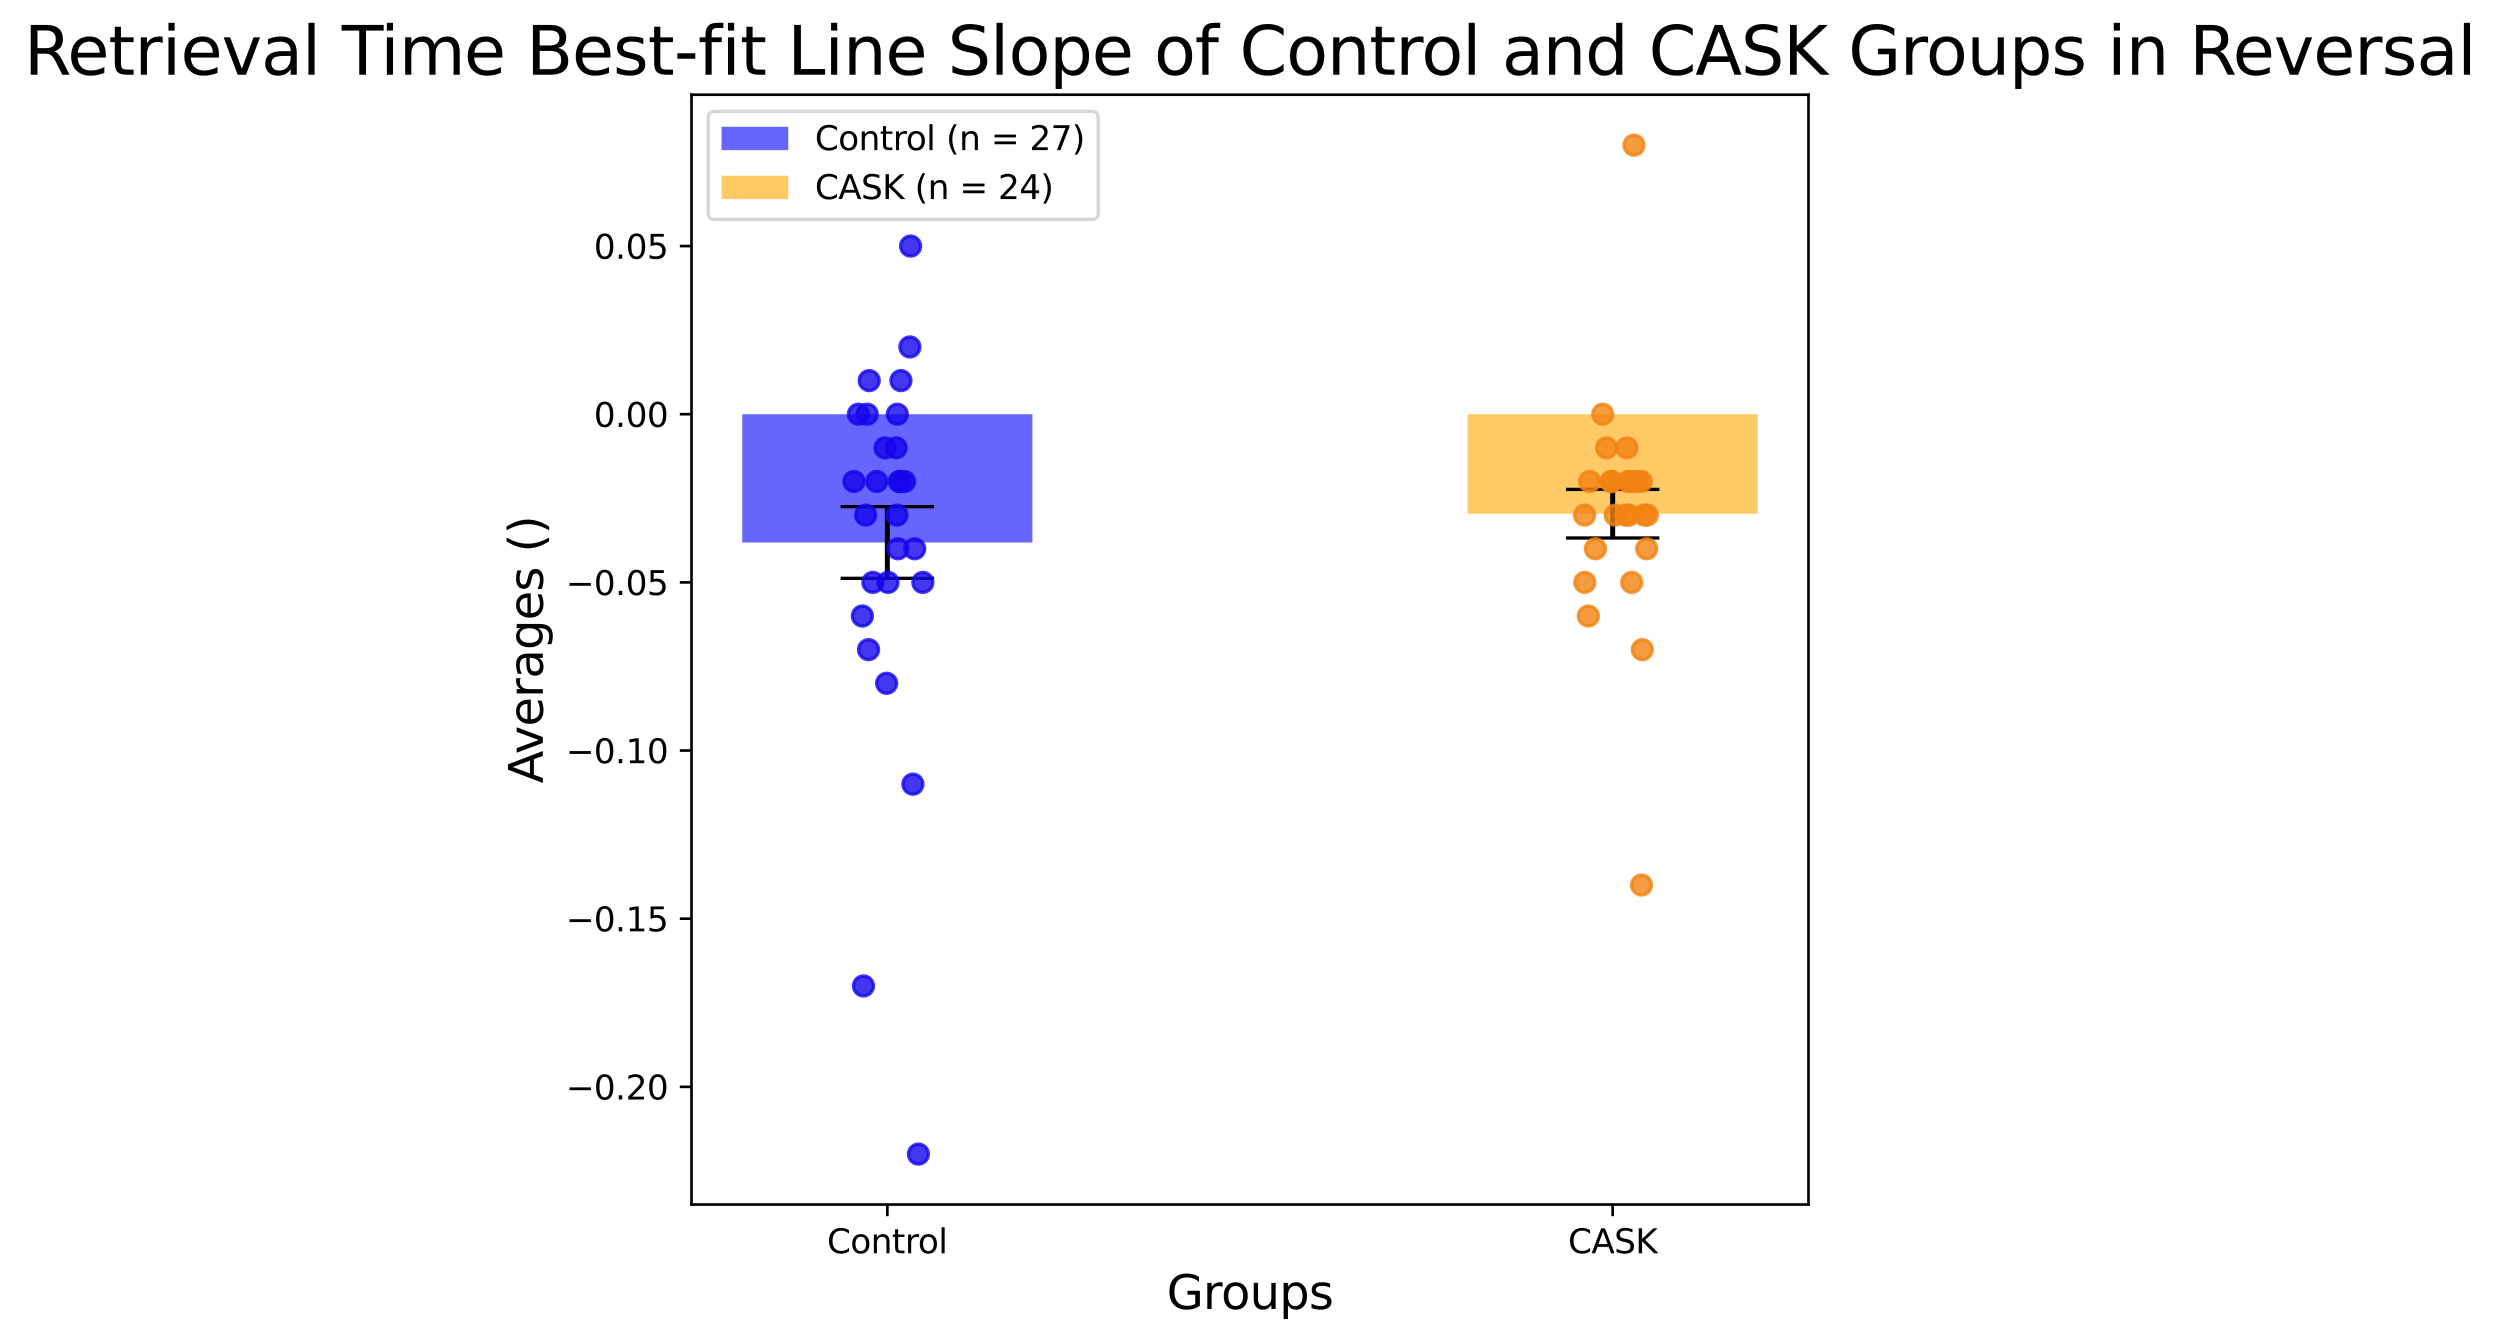 <?xml version="1.0" encoding="utf-8" standalone="no"?>
<!DOCTYPE svg PUBLIC "-//W3C//DTD SVG 1.1//EN"
  "http://www.w3.org/Graphics/SVG/1.1/DTD/svg11.dtd">
<svg xmlns:xlink="http://www.w3.org/1999/xlink" width="749.325pt" height="402.464pt" viewBox="0 0 749.325 402.464" xmlns="http://www.w3.org/2000/svg" version="1.1">
 <defs>
  <style type="text/css">*{stroke-linejoin: round; stroke-linecap: butt}</style>
 </defs>
 <g id="figure_1">
  <g id="patch_1">
   <path d="M 0 402.464 
L 749.325 402.464 
L 749.325 0 
L 0 0 
z
" style="fill: #ffffff"/>
  </g>
  <g id="axes_1">
   <g id="patch_2">
    <path d="M 207.262 361.037 
L 542.062 361.037 
L 542.062 28.397 
L 207.262 28.397 
z
" style="fill: #ffffff"/>
   </g>
   <g id="patch_3">
    <path d="M 222.481 124.157 
L 309.442 124.157 
L 309.442 162.61 
L 222.481 162.61 
z
" clip-path="url(#pae3de98ee9)" style="fill: #0000ff; opacity: 0.6"/>
   </g>
   <g id="patch_4">
    <path d="M 439.883 124.157 
L 526.844 124.157 
L 526.844 153.977 
L 439.883 153.977 
z
" clip-path="url(#pae3de98ee9)" style="fill: #ffa500; opacity: 0.6"/>
   </g>
   <g id="LineCollection_1">
    <path d="M 265.961 173.353 
L 265.961 151.867 
" clip-path="url(#pae3de98ee9)" style="fill: none; stroke: #000000; stroke-width: 1.5"/>
   </g>
   <g id="line2d_1">
    <defs>
     <path id="mc09db6c829" d="M 14 0 
L -14 -0 
" style="stroke: #000000"/>
    </defs>
    <g clip-path="url(#pae3de98ee9)">
     <use xlink:href="#mc09db6c829" x="265.961" y="173.353" style="stroke: #000000"/>
    </g>
   </g>
   <g id="line2d_2">
    <g clip-path="url(#pae3de98ee9)">
     <use xlink:href="#mc09db6c829" x="265.961" y="151.867" style="stroke: #000000"/>
    </g>
   </g>
   <g id="LineCollection_2">
    <path d="M 483.364 161.263 
L 483.364 146.691 
" clip-path="url(#pae3de98ee9)" style="fill: none; stroke: #000000; stroke-width: 1.5"/>
   </g>
   <g id="line2d_3">
    <g clip-path="url(#pae3de98ee9)">
     <use xlink:href="#mc09db6c829" x="483.364" y="161.263" style="stroke: #000000"/>
    </g>
   </g>
   <g id="line2d_4">
    <g clip-path="url(#pae3de98ee9)">
     <use xlink:href="#mc09db6c829" x="483.364" y="146.691" style="stroke: #000000"/>
    </g>
   </g>
   <g id="matplotlib.axis_1">
    <g id="xtick_1">
     <g id="line2d_5">
      <defs>
       <path id="m74275fde98" d="M 0 0 
L 0 3.5 
" style="stroke: #000000; stroke-width: 0.8"/>
      </defs>
      <g>
       <use xlink:href="#m74275fde98" x="265.961" y="361.037" style="stroke: #000000; stroke-width: 0.8"/>
      </g>
     </g>
     <g id="text_1">
      <!-- Control -->
      <g transform="translate(247.89 375.635) scale(0.1 -0.1)">
       <defs>
        <path id="DejaVuSans-43" d="M 4122 4306 
L 4122 3641 
Q 3803 3938 3442 4084 
Q 3081 4231 2675 4231 
Q 1875 4231 1450 3742 
Q 1025 3253 1025 2328 
Q 1025 1406 1450 917 
Q 1875 428 2675 428 
Q 3081 428 3442 575 
Q 3803 722 4122 1019 
L 4122 359 
Q 3791 134 3420 21 
Q 3050 -91 2638 -91 
Q 1578 -91 968 557 
Q 359 1206 359 2328 
Q 359 3453 968 4101 
Q 1578 4750 2638 4750 
Q 3056 4750 3426 4639 
Q 3797 4528 4122 4306 
z
" transform="scale(0.016)"/>
        <path id="DejaVuSans-6f" d="M 1959 3097 
Q 1497 3097 1228 2736 
Q 959 2375 959 1747 
Q 959 1119 1226 758 
Q 1494 397 1959 397 
Q 2419 397 2687 759 
Q 2956 1122 2956 1747 
Q 2956 2369 2687 2733 
Q 2419 3097 1959 3097 
z
M 1959 3584 
Q 2709 3584 3137 3096 
Q 3566 2609 3566 1747 
Q 3566 888 3137 398 
Q 2709 -91 1959 -91 
Q 1206 -91 779 398 
Q 353 888 353 1747 
Q 353 2609 779 3096 
Q 1206 3584 1959 3584 
z
" transform="scale(0.016)"/>
        <path id="DejaVuSans-6e" d="M 3513 2113 
L 3513 0 
L 2938 0 
L 2938 2094 
Q 2938 2591 2744 2837 
Q 2550 3084 2163 3084 
Q 1697 3084 1428 2787 
Q 1159 2491 1159 1978 
L 1159 0 
L 581 0 
L 581 3500 
L 1159 3500 
L 1159 2956 
Q 1366 3272 1645 3428 
Q 1925 3584 2291 3584 
Q 2894 3584 3203 3211 
Q 3513 2838 3513 2113 
z
" transform="scale(0.016)"/>
        <path id="DejaVuSans-74" d="M 1172 4494 
L 1172 3500 
L 2356 3500 
L 2356 3053 
L 1172 3053 
L 1172 1153 
Q 1172 725 1289 603 
Q 1406 481 1766 481 
L 2356 481 
L 2356 0 
L 1766 0 
Q 1100 0 847 248 
Q 594 497 594 1153 
L 594 3053 
L 172 3053 
L 172 3500 
L 594 3500 
L 594 4494 
L 1172 4494 
z
" transform="scale(0.016)"/>
        <path id="DejaVuSans-72" d="M 2631 2963 
Q 2534 3019 2420 3045 
Q 2306 3072 2169 3072 
Q 1681 3072 1420 2755 
Q 1159 2438 1159 1844 
L 1159 0 
L 581 0 
L 581 3500 
L 1159 3500 
L 1159 2956 
Q 1341 3275 1631 3429 
Q 1922 3584 2338 3584 
Q 2397 3584 2469 3576 
Q 2541 3569 2628 3553 
L 2631 2963 
z
" transform="scale(0.016)"/>
        <path id="DejaVuSans-6c" d="M 603 4863 
L 1178 4863 
L 1178 0 
L 603 0 
L 603 4863 
z
" transform="scale(0.016)"/>
       </defs>
       <use xlink:href="#DejaVuSans-43"/>
       <use xlink:href="#DejaVuSans-6f" x="69.824"/>
       <use xlink:href="#DejaVuSans-6e" x="131.006"/>
       <use xlink:href="#DejaVuSans-74" x="194.385"/>
       <use xlink:href="#DejaVuSans-72" x="233.594"/>
       <use xlink:href="#DejaVuSans-6f" x="272.457"/>
       <use xlink:href="#DejaVuSans-6c" x="333.639"/>
      </g>
     </g>
    </g>
    <g id="xtick_2">
     <g id="line2d_6">
      <g>
       <use xlink:href="#m74275fde98" x="483.364" y="361.037" style="stroke: #000000; stroke-width: 0.8"/>
      </g>
     </g>
     <g id="text_2">
      <!-- CASK -->
      <g transform="translate(469.999 375.635) scale(0.1 -0.1)">
       <defs>
        <path id="DejaVuSans-41" d="M 2188 4044 
L 1331 1722 
L 3047 1722 
L 2188 4044 
z
M 1831 4666 
L 2547 4666 
L 4325 0 
L 3669 0 
L 3244 1197 
L 1141 1197 
L 716 0 
L 50 0 
L 1831 4666 
z
" transform="scale(0.016)"/>
        <path id="DejaVuSans-53" d="M 3425 4513 
L 3425 3897 
Q 3066 4069 2747 4153 
Q 2428 4238 2131 4238 
Q 1616 4238 1336 4038 
Q 1056 3838 1056 3469 
Q 1056 3159 1242 3001 
Q 1428 2844 1947 2747 
L 2328 2669 
Q 3034 2534 3370 2195 
Q 3706 1856 3706 1288 
Q 3706 609 3251 259 
Q 2797 -91 1919 -91 
Q 1588 -91 1214 -16 
Q 841 59 441 206 
L 441 856 
Q 825 641 1194 531 
Q 1563 422 1919 422 
Q 2459 422 2753 634 
Q 3047 847 3047 1241 
Q 3047 1584 2836 1778 
Q 2625 1972 2144 2069 
L 1759 2144 
Q 1053 2284 737 2584 
Q 422 2884 422 3419 
Q 422 4038 858 4394 
Q 1294 4750 2059 4750 
Q 2388 4750 2728 4690 
Q 3069 4631 3425 4513 
z
" transform="scale(0.016)"/>
        <path id="DejaVuSans-4b" d="M 628 4666 
L 1259 4666 
L 1259 2694 
L 3353 4666 
L 4166 4666 
L 1850 2491 
L 4331 0 
L 3500 0 
L 1259 2247 
L 1259 0 
L 628 0 
L 628 4666 
z
" transform="scale(0.016)"/>
       </defs>
       <use xlink:href="#DejaVuSans-43"/>
       <use xlink:href="#DejaVuSans-41" x="69.824"/>
       <use xlink:href="#DejaVuSans-53" x="138.232"/>
       <use xlink:href="#DejaVuSans-4b" x="201.709"/>
      </g>
     </g>
    </g>
    <g id="text_3">
     <!-- Groups -->
     <g transform="translate(349.709 392.353) scale(0.14 -0.14)">
      <defs>
       <path id="DejaVuSans-47" d="M 3809 666 
L 3809 1919 
L 2778 1919 
L 2778 2438 
L 4434 2438 
L 4434 434 
Q 4069 175 3628 42 
Q 3188 -91 2688 -91 
Q 1594 -91 976 548 
Q 359 1188 359 2328 
Q 359 3472 976 4111 
Q 1594 4750 2688 4750 
Q 3144 4750 3555 4637 
Q 3966 4525 4313 4306 
L 4313 3634 
Q 3963 3931 3569 4081 
Q 3175 4231 2741 4231 
Q 1884 4231 1454 3753 
Q 1025 3275 1025 2328 
Q 1025 1384 1454 906 
Q 1884 428 2741 428 
Q 3075 428 3337 486 
Q 3600 544 3809 666 
z
" transform="scale(0.016)"/>
       <path id="DejaVuSans-75" d="M 544 1381 
L 544 3500 
L 1119 3500 
L 1119 1403 
Q 1119 906 1312 657 
Q 1506 409 1894 409 
Q 2359 409 2629 706 
Q 2900 1003 2900 1516 
L 2900 3500 
L 3475 3500 
L 3475 0 
L 2900 0 
L 2900 538 
Q 2691 219 2414 64 
Q 2138 -91 1772 -91 
Q 1169 -91 856 284 
Q 544 659 544 1381 
z
M 1991 3584 
L 1991 3584 
z
" transform="scale(0.016)"/>
       <path id="DejaVuSans-70" d="M 1159 525 
L 1159 -1331 
L 581 -1331 
L 581 3500 
L 1159 3500 
L 1159 2969 
Q 1341 3281 1617 3432 
Q 1894 3584 2278 3584 
Q 2916 3584 3314 3078 
Q 3713 2572 3713 1747 
Q 3713 922 3314 415 
Q 2916 -91 2278 -91 
Q 1894 -91 1617 61 
Q 1341 213 1159 525 
z
M 3116 1747 
Q 3116 2381 2855 2742 
Q 2594 3103 2138 3103 
Q 1681 3103 1420 2742 
Q 1159 2381 1159 1747 
Q 1159 1113 1420 752 
Q 1681 391 2138 391 
Q 2594 391 2855 752 
Q 3116 1113 3116 1747 
z
" transform="scale(0.016)"/>
       <path id="DejaVuSans-73" d="M 2834 3397 
L 2834 2853 
Q 2591 2978 2328 3040 
Q 2066 3103 1784 3103 
Q 1356 3103 1142 2972 
Q 928 2841 928 2578 
Q 928 2378 1081 2264 
Q 1234 2150 1697 2047 
L 1894 2003 
Q 2506 1872 2764 1633 
Q 3022 1394 3022 966 
Q 3022 478 2636 193 
Q 2250 -91 1575 -91 
Q 1294 -91 989 -36 
Q 684 19 347 128 
L 347 722 
Q 666 556 975 473 
Q 1284 391 1588 391 
Q 1994 391 2212 530 
Q 2431 669 2431 922 
Q 2431 1156 2273 1281 
Q 2116 1406 1581 1522 
L 1381 1569 
Q 847 1681 609 1914 
Q 372 2147 372 2553 
Q 372 3047 722 3315 
Q 1072 3584 1716 3584 
Q 2034 3584 2315 3537 
Q 2597 3491 2834 3397 
z
" transform="scale(0.016)"/>
      </defs>
      <use xlink:href="#DejaVuSans-47"/>
      <use xlink:href="#DejaVuSans-72" x="77.49"/>
      <use xlink:href="#DejaVuSans-6f" x="116.354"/>
      <use xlink:href="#DejaVuSans-75" x="177.535"/>
      <use xlink:href="#DejaVuSans-70" x="240.914"/>
      <use xlink:href="#DejaVuSans-73" x="304.391"/>
     </g>
    </g>
   </g>
   <g id="matplotlib.axis_2">
    <g id="ytick_1">
     <g id="line2d_7">
      <defs>
       <path id="me1f553ebad" d="M 0 0 
L -3.5 0 
" style="stroke: #000000; stroke-width: 0.8"/>
      </defs>
      <g>
       <use xlink:href="#me1f553ebad" x="207.262" y="325.757" style="stroke: #000000; stroke-width: 0.8"/>
      </g>
     </g>
     <g id="text_4">
      <!-- −0.20 -->
      <g transform="translate(169.617 329.556) scale(0.1 -0.1)">
       <defs>
        <path id="DejaVuSans-2212" d="M 678 2272 
L 4684 2272 
L 4684 1741 
L 678 1741 
L 678 2272 
z
" transform="scale(0.016)"/>
        <path id="DejaVuSans-30" d="M 2034 4250 
Q 1547 4250 1301 3770 
Q 1056 3291 1056 2328 
Q 1056 1369 1301 889 
Q 1547 409 2034 409 
Q 2525 409 2770 889 
Q 3016 1369 3016 2328 
Q 3016 3291 2770 3770 
Q 2525 4250 2034 4250 
z
M 2034 4750 
Q 2819 4750 3233 4129 
Q 3647 3509 3647 2328 
Q 3647 1150 3233 529 
Q 2819 -91 2034 -91 
Q 1250 -91 836 529 
Q 422 1150 422 2328 
Q 422 3509 836 4129 
Q 1250 4750 2034 4750 
z
" transform="scale(0.016)"/>
        <path id="DejaVuSans-2e" d="M 684 794 
L 1344 794 
L 1344 0 
L 684 0 
L 684 794 
z
" transform="scale(0.016)"/>
        <path id="DejaVuSans-32" d="M 1228 531 
L 3431 531 
L 3431 0 
L 469 0 
L 469 531 
Q 828 903 1448 1529 
Q 2069 2156 2228 2338 
Q 2531 2678 2651 2914 
Q 2772 3150 2772 3378 
Q 2772 3750 2511 3984 
Q 2250 4219 1831 4219 
Q 1534 4219 1204 4116 
Q 875 4013 500 3803 
L 500 4441 
Q 881 4594 1212 4672 
Q 1544 4750 1819 4750 
Q 2544 4750 2975 4387 
Q 3406 4025 3406 3419 
Q 3406 3131 3298 2873 
Q 3191 2616 2906 2266 
Q 2828 2175 2409 1742 
Q 1991 1309 1228 531 
z
" transform="scale(0.016)"/>
       </defs>
       <use xlink:href="#DejaVuSans-2212"/>
       <use xlink:href="#DejaVuSans-30" x="83.789"/>
       <use xlink:href="#DejaVuSans-2e" x="147.412"/>
       <use xlink:href="#DejaVuSans-32" x="179.199"/>
       <use xlink:href="#DejaVuSans-30" x="242.822"/>
      </g>
     </g>
    </g>
    <g id="ytick_2">
     <g id="line2d_8">
      <g>
       <use xlink:href="#me1f553ebad" x="207.262" y="275.357" style="stroke: #000000; stroke-width: 0.8"/>
      </g>
     </g>
     <g id="text_5">
      <!-- −0.15 -->
      <g transform="translate(169.617 279.156) scale(0.1 -0.1)">
       <defs>
        <path id="DejaVuSans-31" d="M 794 531 
L 1825 531 
L 1825 4091 
L 703 3866 
L 703 4441 
L 1819 4666 
L 2450 4666 
L 2450 531 
L 3481 531 
L 3481 0 
L 794 0 
L 794 531 
z
" transform="scale(0.016)"/>
        <path id="DejaVuSans-35" d="M 691 4666 
L 3169 4666 
L 3169 4134 
L 1269 4134 
L 1269 2991 
Q 1406 3038 1543 3061 
Q 1681 3084 1819 3084 
Q 2600 3084 3056 2656 
Q 3513 2228 3513 1497 
Q 3513 744 3044 326 
Q 2575 -91 1722 -91 
Q 1428 -91 1123 -41 
Q 819 9 494 109 
L 494 744 
Q 775 591 1075 516 
Q 1375 441 1709 441 
Q 2250 441 2565 725 
Q 2881 1009 2881 1497 
Q 2881 1984 2565 2268 
Q 2250 2553 1709 2553 
Q 1456 2553 1204 2497 
Q 953 2441 691 2322 
L 691 4666 
z
" transform="scale(0.016)"/>
       </defs>
       <use xlink:href="#DejaVuSans-2212"/>
       <use xlink:href="#DejaVuSans-30" x="83.789"/>
       <use xlink:href="#DejaVuSans-2e" x="147.412"/>
       <use xlink:href="#DejaVuSans-31" x="179.199"/>
       <use xlink:href="#DejaVuSans-35" x="242.822"/>
      </g>
     </g>
    </g>
    <g id="ytick_3">
     <g id="line2d_9">
      <g>
       <use xlink:href="#me1f553ebad" x="207.262" y="224.957" style="stroke: #000000; stroke-width: 0.8"/>
      </g>
     </g>
     <g id="text_6">
      <!-- −0.10 -->
      <g transform="translate(169.617 228.756) scale(0.1 -0.1)">
       <use xlink:href="#DejaVuSans-2212"/>
       <use xlink:href="#DejaVuSans-30" x="83.789"/>
       <use xlink:href="#DejaVuSans-2e" x="147.412"/>
       <use xlink:href="#DejaVuSans-31" x="179.199"/>
       <use xlink:href="#DejaVuSans-30" x="242.822"/>
      </g>
     </g>
    </g>
    <g id="ytick_4">
     <g id="line2d_10">
      <g>
       <use xlink:href="#me1f553ebad" x="207.262" y="174.557" style="stroke: #000000; stroke-width: 0.8"/>
      </g>
     </g>
     <g id="text_7">
      <!-- −0.05 -->
      <g transform="translate(169.617 178.356) scale(0.1 -0.1)">
       <use xlink:href="#DejaVuSans-2212"/>
       <use xlink:href="#DejaVuSans-30" x="83.789"/>
       <use xlink:href="#DejaVuSans-2e" x="147.412"/>
       <use xlink:href="#DejaVuSans-30" x="179.199"/>
       <use xlink:href="#DejaVuSans-35" x="242.822"/>
      </g>
     </g>
    </g>
    <g id="ytick_5">
     <g id="line2d_11">
      <g>
       <use xlink:href="#me1f553ebad" x="207.262" y="124.157" style="stroke: #000000; stroke-width: 0.8"/>
      </g>
     </g>
     <g id="text_8">
      <!-- 0.00 -->
      <g transform="translate(177.997 127.956) scale(0.1 -0.1)">
       <use xlink:href="#DejaVuSans-30"/>
       <use xlink:href="#DejaVuSans-2e" x="63.623"/>
       <use xlink:href="#DejaVuSans-30" x="95.41"/>
       <use xlink:href="#DejaVuSans-30" x="159.033"/>
      </g>
     </g>
    </g>
    <g id="ytick_6">
     <g id="line2d_12">
      <g>
       <use xlink:href="#me1f553ebad" x="207.262" y="73.757" style="stroke: #000000; stroke-width: 0.8"/>
      </g>
     </g>
     <g id="text_9">
      <!-- 0.05 -->
      <g transform="translate(177.997 77.556) scale(0.1 -0.1)">
       <use xlink:href="#DejaVuSans-30"/>
       <use xlink:href="#DejaVuSans-2e" x="63.623"/>
       <use xlink:href="#DejaVuSans-30" x="95.41"/>
       <use xlink:href="#DejaVuSans-35" x="159.033"/>
      </g>
     </g>
    </g>
    <g id="text_10">
     <!-- Averages () -->
     <g transform="translate(162.706 234.796) rotate(-90) scale(0.14 -0.14)">
      <defs>
       <path id="DejaVuSans-76" d="M 191 3500 
L 800 3500 
L 1894 563 
L 2988 3500 
L 3597 3500 
L 2284 0 
L 1503 0 
L 191 3500 
z
" transform="scale(0.016)"/>
       <path id="DejaVuSans-65" d="M 3597 1894 
L 3597 1613 
L 953 1613 
Q 991 1019 1311 708 
Q 1631 397 2203 397 
Q 2534 397 2845 478 
Q 3156 559 3463 722 
L 3463 178 
Q 3153 47 2828 -22 
Q 2503 -91 2169 -91 
Q 1331 -91 842 396 
Q 353 884 353 1716 
Q 353 2575 817 3079 
Q 1281 3584 2069 3584 
Q 2775 3584 3186 3129 
Q 3597 2675 3597 1894 
z
M 3022 2063 
Q 3016 2534 2758 2815 
Q 2500 3097 2075 3097 
Q 1594 3097 1305 2825 
Q 1016 2553 972 2059 
L 3022 2063 
z
" transform="scale(0.016)"/>
       <path id="DejaVuSans-61" d="M 2194 1759 
Q 1497 1759 1228 1600 
Q 959 1441 959 1056 
Q 959 750 1161 570 
Q 1363 391 1709 391 
Q 2188 391 2477 730 
Q 2766 1069 2766 1631 
L 2766 1759 
L 2194 1759 
z
M 3341 1997 
L 3341 0 
L 2766 0 
L 2766 531 
Q 2569 213 2275 61 
Q 1981 -91 1556 -91 
Q 1019 -91 701 211 
Q 384 513 384 1019 
Q 384 1609 779 1909 
Q 1175 2209 1959 2209 
L 2766 2209 
L 2766 2266 
Q 2766 2663 2505 2880 
Q 2244 3097 1772 3097 
Q 1472 3097 1187 3025 
Q 903 2953 641 2809 
L 641 3341 
Q 956 3463 1253 3523 
Q 1550 3584 1831 3584 
Q 2591 3584 2966 3190 
Q 3341 2797 3341 1997 
z
" transform="scale(0.016)"/>
       <path id="DejaVuSans-67" d="M 2906 1791 
Q 2906 2416 2648 2759 
Q 2391 3103 1925 3103 
Q 1463 3103 1205 2759 
Q 947 2416 947 1791 
Q 947 1169 1205 825 
Q 1463 481 1925 481 
Q 2391 481 2648 825 
Q 2906 1169 2906 1791 
z
M 3481 434 
Q 3481 -459 3084 -895 
Q 2688 -1331 1869 -1331 
Q 1566 -1331 1297 -1286 
Q 1028 -1241 775 -1147 
L 775 -588 
Q 1028 -725 1275 -790 
Q 1522 -856 1778 -856 
Q 2344 -856 2625 -561 
Q 2906 -266 2906 331 
L 2906 616 
Q 2728 306 2450 153 
Q 2172 0 1784 0 
Q 1141 0 747 490 
Q 353 981 353 1791 
Q 353 2603 747 3093 
Q 1141 3584 1784 3584 
Q 2172 3584 2450 3431 
Q 2728 3278 2906 2969 
L 2906 3500 
L 3481 3500 
L 3481 434 
z
" transform="scale(0.016)"/>
       <path id="DejaVuSans-20" transform="scale(0.016)"/>
       <path id="DejaVuSans-28" d="M 1984 4856 
Q 1566 4138 1362 3434 
Q 1159 2731 1159 2009 
Q 1159 1288 1364 580 
Q 1569 -128 1984 -844 
L 1484 -844 
Q 1016 -109 783 600 
Q 550 1309 550 2009 
Q 550 2706 781 3412 
Q 1013 4119 1484 4856 
L 1984 4856 
z
" transform="scale(0.016)"/>
       <path id="DejaVuSans-29" d="M 513 4856 
L 1013 4856 
Q 1481 4119 1714 3412 
Q 1947 2706 1947 2009 
Q 1947 1309 1714 600 
Q 1481 -109 1013 -844 
L 513 -844 
Q 928 -128 1133 580 
Q 1338 1288 1338 2009 
Q 1338 2731 1133 3434 
Q 928 4138 513 4856 
z
" transform="scale(0.016)"/>
      </defs>
      <use xlink:href="#DejaVuSans-41"/>
      <use xlink:href="#DejaVuSans-76" x="62.533"/>
      <use xlink:href="#DejaVuSans-65" x="121.713"/>
      <use xlink:href="#DejaVuSans-72" x="183.236"/>
      <use xlink:href="#DejaVuSans-61" x="224.35"/>
      <use xlink:href="#DejaVuSans-67" x="285.629"/>
      <use xlink:href="#DejaVuSans-65" x="349.105"/>
      <use xlink:href="#DejaVuSans-73" x="410.629"/>
      <use xlink:href="#DejaVuSans-20" x="462.729"/>
      <use xlink:href="#DejaVuSans-28" x="494.516"/>
      <use xlink:href="#DejaVuSans-29" x="533.529"/>
     </g>
    </g>
   </g>
   <g id="PathCollection_1">
    <defs>
     <path id="mb6f6b9eb61" d="M 0 3 
C 0.796 3 1.559 2.684 2.121 2.121 
C 2.684 1.559 3 0.796 3 0 
C 3 -0.796 2.684 -1.559 2.121 -2.121 
C 1.559 -2.684 0.796 -3 0 -3 
C -0.796 -3 -1.559 -2.684 -2.121 -2.121 
C -2.684 -1.559 -3 -0.796 -3 0 
C -3 0.796 -2.684 1.559 -2.121 2.121 
C -1.559 2.684 -0.796 3 0 3 
z
" style="stroke: #1405eb; stroke-opacity: 0.8"/>
    </defs>
    <g clip-path="url(#pae3de98ee9)">
     <use xlink:href="#mb6f6b9eb61" x="275.271" y="345.917" style="fill: #1405eb; fill-opacity: 0.8; stroke: #1405eb; stroke-opacity: 0.8"/>
     <use xlink:href="#mb6f6b9eb61" x="271.141" y="144.317" style="fill: #1405eb; fill-opacity: 0.8; stroke: #1405eb; stroke-opacity: 0.8"/>
     <use xlink:href="#mb6f6b9eb61" x="270.034" y="114.077" style="fill: #1405eb; fill-opacity: 0.8; stroke: #1405eb; stroke-opacity: 0.8"/>
     <use xlink:href="#mb6f6b9eb61" x="258.474" y="184.637" style="fill: #1405eb; fill-opacity: 0.8; stroke: #1405eb; stroke-opacity: 0.8"/>
     <use xlink:href="#mb6f6b9eb61" x="262.783" y="144.317" style="fill: #1405eb; fill-opacity: 0.8; stroke: #1405eb; stroke-opacity: 0.8"/>
     <use xlink:href="#mb6f6b9eb61" x="266.164" y="174.557" style="fill: #1405eb; fill-opacity: 0.8; stroke: #1405eb; stroke-opacity: 0.8"/>
     <use xlink:href="#mb6f6b9eb61" x="276.6" y="174.557" style="fill: #1405eb; fill-opacity: 0.8; stroke: #1405eb; stroke-opacity: 0.8"/>
     <use xlink:href="#mb6f6b9eb61" x="269.142" y="164.477" style="fill: #1405eb; fill-opacity: 0.8; stroke: #1405eb; stroke-opacity: 0.8"/>
     <use xlink:href="#mb6f6b9eb61" x="268.615" y="134.237" style="fill: #1405eb; fill-opacity: 0.8; stroke: #1405eb; stroke-opacity: 0.8"/>
     <use xlink:href="#mb6f6b9eb61" x="272.929" y="73.757" style="fill: #1405eb; fill-opacity: 0.8; stroke: #1405eb; stroke-opacity: 0.8"/>
     <use xlink:href="#mb6f6b9eb61" x="265.268" y="134.237" style="fill: #1405eb; fill-opacity: 0.8; stroke: #1405eb; stroke-opacity: 0.8"/>
     <use xlink:href="#mb6f6b9eb61" x="265.749" y="204.797" style="fill: #1405eb; fill-opacity: 0.8; stroke: #1405eb; stroke-opacity: 0.8"/>
     <use xlink:href="#mb6f6b9eb61" x="274.166" y="164.477" style="fill: #1405eb; fill-opacity: 0.8; stroke: #1405eb; stroke-opacity: 0.8"/>
     <use xlink:href="#mb6f6b9eb61" x="255.962" y="144.317" style="fill: #1405eb; fill-opacity: 0.8; stroke: #1405eb; stroke-opacity: 0.8"/>
     <use xlink:href="#mb6f6b9eb61" x="257.281" y="124.157" style="fill: #1405eb; fill-opacity: 0.8; stroke: #1405eb; stroke-opacity: 0.8"/>
     <use xlink:href="#mb6f6b9eb61" x="258.804" y="295.517" style="fill: #1405eb; fill-opacity: 0.8; stroke: #1405eb; stroke-opacity: 0.8"/>
     <use xlink:href="#mb6f6b9eb61" x="260.523" y="114.077" style="fill: #1405eb; fill-opacity: 0.8; stroke: #1405eb; stroke-opacity: 0.8"/>
     <use xlink:href="#mb6f6b9eb61" x="273.632" y="235.037" style="fill: #1405eb; fill-opacity: 0.8; stroke: #1405eb; stroke-opacity: 0.8"/>
     <use xlink:href="#mb6f6b9eb61" x="269.556" y="144.317" style="fill: #1405eb; fill-opacity: 0.8; stroke: #1405eb; stroke-opacity: 0.8"/>
     <use xlink:href="#mb6f6b9eb61" x="268.862" y="154.397" style="fill: #1405eb; fill-opacity: 0.8; stroke: #1405eb; stroke-opacity: 0.8"/>
     <use xlink:href="#mb6f6b9eb61" x="272.724" y="103.997" style="fill: #1405eb; fill-opacity: 0.8; stroke: #1405eb; stroke-opacity: 0.8"/>
     <use xlink:href="#mb6f6b9eb61" x="259.462" y="154.397" style="fill: #1405eb; fill-opacity: 0.8; stroke: #1405eb; stroke-opacity: 0.8"/>
     <use xlink:href="#mb6f6b9eb61" x="261.625" y="174.557" style="fill: #1405eb; fill-opacity: 0.8; stroke: #1405eb; stroke-opacity: 0.8"/>
     <use xlink:href="#mb6f6b9eb61" x="268.952" y="124.157" style="fill: #1405eb; fill-opacity: 0.8; stroke: #1405eb; stroke-opacity: 0.8"/>
     <use xlink:href="#mb6f6b9eb61" x="260.326" y="194.717" style="fill: #1405eb; fill-opacity: 0.8; stroke: #1405eb; stroke-opacity: 0.8"/>
     <use xlink:href="#mb6f6b9eb61" x="269.888" y="144.317" style="fill: #1405eb; fill-opacity: 0.8; stroke: #1405eb; stroke-opacity: 0.8"/>
     <use xlink:href="#mb6f6b9eb61" x="259.927" y="124.157" style="fill: #1405eb; fill-opacity: 0.8; stroke: #1405eb; stroke-opacity: 0.8"/>
    </g>
   </g>
   <g id="PathCollection_2">
    <defs>
     <path id="m0710212064" d="M 0 3 
C 0.796 3 1.559 2.684 2.121 2.121 
C 2.684 1.559 3 0.796 3 0 
C 3 -0.796 2.684 -1.559 2.121 -2.121 
C 1.559 -2.684 0.796 -3 0 -3 
C -0.796 -3 -1.559 -2.684 -2.121 -2.121 
C -2.684 -1.559 -3 -0.796 -3 0 
C -3 0.796 -2.684 1.559 -2.121 2.121 
C -1.559 2.684 -0.796 3 0 3 
z
" style="stroke: #f28211; stroke-opacity: 0.8"/>
    </defs>
    <g clip-path="url(#pae3de98ee9)">
     <use xlink:href="#m0710212064" x="493.564" y="164.477" style="fill: #f28211; fill-opacity: 0.8; stroke: #f28211; stroke-opacity: 0.8"/>
     <use xlink:href="#m0710212064" x="490.742" y="144.317" style="fill: #f28211; fill-opacity: 0.8; stroke: #f28211; stroke-opacity: 0.8"/>
     <use xlink:href="#m0710212064" x="491.964" y="144.317" style="fill: #f28211; fill-opacity: 0.8; stroke: #f28211; stroke-opacity: 0.8"/>
     <use xlink:href="#m0710212064" x="484.134" y="154.397" style="fill: #f28211; fill-opacity: 0.8; stroke: #f28211; stroke-opacity: 0.8"/>
     <use xlink:href="#m0710212064" x="480.385" y="124.157" style="fill: #f28211; fill-opacity: 0.8; stroke: #f28211; stroke-opacity: 0.8"/>
     <use xlink:href="#m0710212064" x="488.231" y="154.397" style="fill: #f28211; fill-opacity: 0.8; stroke: #f28211; stroke-opacity: 0.8"/>
     <use xlink:href="#m0710212064" x="476.07" y="184.637" style="fill: #f28211; fill-opacity: 0.8; stroke: #f28211; stroke-opacity: 0.8"/>
     <use xlink:href="#m0710212064" x="489.066" y="174.557" style="fill: #f28211; fill-opacity: 0.8; stroke: #f28211; stroke-opacity: 0.8"/>
     <use xlink:href="#m0710212064" x="487.348" y="154.397" style="fill: #f28211; fill-opacity: 0.8; stroke: #f28211; stroke-opacity: 0.8"/>
     <use xlink:href="#m0710212064" x="474.995" y="174.557" style="fill: #f28211; fill-opacity: 0.8; stroke: #f28211; stroke-opacity: 0.8"/>
     <use xlink:href="#m0710212064" x="487.643" y="134.237" style="fill: #f28211; fill-opacity: 0.8; stroke: #f28211; stroke-opacity: 0.8"/>
     <use xlink:href="#m0710212064" x="476.434" y="144.317" style="fill: #f28211; fill-opacity: 0.8; stroke: #f28211; stroke-opacity: 0.8"/>
     <use xlink:href="#m0710212064" x="492.241" y="194.717" style="fill: #f28211; fill-opacity: 0.8; stroke: #f28211; stroke-opacity: 0.8"/>
     <use xlink:href="#m0710212064" x="493.761" y="154.397" style="fill: #f28211; fill-opacity: 0.8; stroke: #f28211; stroke-opacity: 0.8"/>
     <use xlink:href="#m0710212064" x="483.089" y="144.317" style="fill: #f28211; fill-opacity: 0.8; stroke: #f28211; stroke-opacity: 0.8"/>
     <use xlink:href="#m0710212064" x="488.036" y="144.317" style="fill: #f28211; fill-opacity: 0.8; stroke: #f28211; stroke-opacity: 0.8"/>
     <use xlink:href="#m0710212064" x="482.862" y="144.317" style="fill: #f28211; fill-opacity: 0.8; stroke: #f28211; stroke-opacity: 0.8"/>
     <use xlink:href="#m0710212064" x="488.683" y="144.317" style="fill: #f28211; fill-opacity: 0.8; stroke: #f28211; stroke-opacity: 0.8"/>
     <use xlink:href="#m0710212064" x="481.54" y="134.237" style="fill: #f28211; fill-opacity: 0.8; stroke: #f28211; stroke-opacity: 0.8"/>
     <use xlink:href="#m0710212064" x="489.752" y="43.517" style="fill: #f28211; fill-opacity: 0.8; stroke: #f28211; stroke-opacity: 0.8"/>
     <use xlink:href="#m0710212064" x="474.935" y="154.397" style="fill: #f28211; fill-opacity: 0.8; stroke: #f28211; stroke-opacity: 0.8"/>
     <use xlink:href="#m0710212064" x="478.196" y="164.477" style="fill: #f28211; fill-opacity: 0.8; stroke: #f28211; stroke-opacity: 0.8"/>
     <use xlink:href="#m0710212064" x="492.81" y="154.397" style="fill: #f28211; fill-opacity: 0.8; stroke: #f28211; stroke-opacity: 0.8"/>
     <use xlink:href="#m0710212064" x="492.004" y="265.277" style="fill: #f28211; fill-opacity: 0.8; stroke: #f28211; stroke-opacity: 0.8"/>
    </g>
   </g>
   <g id="patch_5">
    <path d="M 207.262 361.037 
L 207.262 28.397 
" style="fill: none; stroke: #000000; stroke-width: 0.8; stroke-linejoin: miter; stroke-linecap: square"/>
   </g>
   <g id="patch_6">
    <path d="M 542.062 361.037 
L 542.062 28.397 
" style="fill: none; stroke: #000000; stroke-width: 0.8; stroke-linejoin: miter; stroke-linecap: square"/>
   </g>
   <g id="patch_7">
    <path d="M 207.262 361.037 
L 542.062 361.037 
" style="fill: none; stroke: #000000; stroke-width: 0.8; stroke-linejoin: miter; stroke-linecap: square"/>
   </g>
   <g id="patch_8">
    <path d="M 207.262 28.397 
L 542.062 28.397 
" style="fill: none; stroke: #000000; stroke-width: 0.8; stroke-linejoin: miter; stroke-linecap: square"/>
   </g>
   <g id="text_11">
    <!-- Retrieval Time Best-fit Line Slope of Control and CASK Groups in Reversal -->
    <g transform="translate(7.2 22.397) scale(0.2 -0.2)">
     <defs>
      <path id="DejaVuSans-52" d="M 2841 2188 
Q 3044 2119 3236 1894 
Q 3428 1669 3622 1275 
L 4263 0 
L 3584 0 
L 2988 1197 
Q 2756 1666 2539 1819 
Q 2322 1972 1947 1972 
L 1259 1972 
L 1259 0 
L 628 0 
L 628 4666 
L 2053 4666 
Q 2853 4666 3247 4331 
Q 3641 3997 3641 3322 
Q 3641 2881 3436 2590 
Q 3231 2300 2841 2188 
z
M 1259 4147 
L 1259 2491 
L 2053 2491 
Q 2509 2491 2742 2702 
Q 2975 2913 2975 3322 
Q 2975 3731 2742 3939 
Q 2509 4147 2053 4147 
L 1259 4147 
z
" transform="scale(0.016)"/>
      <path id="DejaVuSans-69" d="M 603 3500 
L 1178 3500 
L 1178 0 
L 603 0 
L 603 3500 
z
M 603 4863 
L 1178 4863 
L 1178 4134 
L 603 4134 
L 603 4863 
z
" transform="scale(0.016)"/>
      <path id="DejaVuSans-54" d="M -19 4666 
L 3928 4666 
L 3928 4134 
L 2272 4134 
L 2272 0 
L 1638 0 
L 1638 4134 
L -19 4134 
L -19 4666 
z
" transform="scale(0.016)"/>
      <path id="DejaVuSans-6d" d="M 3328 2828 
Q 3544 3216 3844 3400 
Q 4144 3584 4550 3584 
Q 5097 3584 5394 3201 
Q 5691 2819 5691 2113 
L 5691 0 
L 5113 0 
L 5113 2094 
Q 5113 2597 4934 2840 
Q 4756 3084 4391 3084 
Q 3944 3084 3684 2787 
Q 3425 2491 3425 1978 
L 3425 0 
L 2847 0 
L 2847 2094 
Q 2847 2600 2669 2842 
Q 2491 3084 2119 3084 
Q 1678 3084 1418 2786 
Q 1159 2488 1159 1978 
L 1159 0 
L 581 0 
L 581 3500 
L 1159 3500 
L 1159 2956 
Q 1356 3278 1631 3431 
Q 1906 3584 2284 3584 
Q 2666 3584 2933 3390 
Q 3200 3197 3328 2828 
z
" transform="scale(0.016)"/>
      <path id="DejaVuSans-42" d="M 1259 2228 
L 1259 519 
L 2272 519 
Q 2781 519 3026 730 
Q 3272 941 3272 1375 
Q 3272 1813 3026 2020 
Q 2781 2228 2272 2228 
L 1259 2228 
z
M 1259 4147 
L 1259 2741 
L 2194 2741 
Q 2656 2741 2882 2914 
Q 3109 3088 3109 3444 
Q 3109 3797 2882 3972 
Q 2656 4147 2194 4147 
L 1259 4147 
z
M 628 4666 
L 2241 4666 
Q 2963 4666 3353 4366 
Q 3744 4066 3744 3513 
Q 3744 3084 3544 2831 
Q 3344 2578 2956 2516 
Q 3422 2416 3680 2098 
Q 3938 1781 3938 1306 
Q 3938 681 3513 340 
Q 3088 0 2303 0 
L 628 0 
L 628 4666 
z
" transform="scale(0.016)"/>
      <path id="DejaVuSans-2d" d="M 313 2009 
L 1997 2009 
L 1997 1497 
L 313 1497 
L 313 2009 
z
" transform="scale(0.016)"/>
      <path id="DejaVuSans-66" d="M 2375 4863 
L 2375 4384 
L 1825 4384 
Q 1516 4384 1395 4259 
Q 1275 4134 1275 3809 
L 1275 3500 
L 2222 3500 
L 2222 3053 
L 1275 3053 
L 1275 0 
L 697 0 
L 697 3053 
L 147 3053 
L 147 3500 
L 697 3500 
L 697 3744 
Q 697 4328 969 4595 
Q 1241 4863 1831 4863 
L 2375 4863 
z
" transform="scale(0.016)"/>
      <path id="DejaVuSans-4c" d="M 628 4666 
L 1259 4666 
L 1259 531 
L 3531 531 
L 3531 0 
L 628 0 
L 628 4666 
z
" transform="scale(0.016)"/>
      <path id="DejaVuSans-64" d="M 2906 2969 
L 2906 4863 
L 3481 4863 
L 3481 0 
L 2906 0 
L 2906 525 
Q 2725 213 2448 61 
Q 2172 -91 1784 -91 
Q 1150 -91 751 415 
Q 353 922 353 1747 
Q 353 2572 751 3078 
Q 1150 3584 1784 3584 
Q 2172 3584 2448 3432 
Q 2725 3281 2906 2969 
z
M 947 1747 
Q 947 1113 1208 752 
Q 1469 391 1925 391 
Q 2381 391 2643 752 
Q 2906 1113 2906 1747 
Q 2906 2381 2643 2742 
Q 2381 3103 1925 3103 
Q 1469 3103 1208 2742 
Q 947 2381 947 1747 
z
" transform="scale(0.016)"/>
     </defs>
     <use xlink:href="#DejaVuSans-52"/>
     <use xlink:href="#DejaVuSans-65" x="64.982"/>
     <use xlink:href="#DejaVuSans-74" x="126.506"/>
     <use xlink:href="#DejaVuSans-72" x="165.715"/>
     <use xlink:href="#DejaVuSans-69" x="206.828"/>
     <use xlink:href="#DejaVuSans-65" x="234.611"/>
     <use xlink:href="#DejaVuSans-76" x="296.135"/>
     <use xlink:href="#DejaVuSans-61" x="355.314"/>
     <use xlink:href="#DejaVuSans-6c" x="416.594"/>
     <use xlink:href="#DejaVuSans-20" x="444.377"/>
     <use xlink:href="#DejaVuSans-54" x="476.164"/>
     <use xlink:href="#DejaVuSans-69" x="534.123"/>
     <use xlink:href="#DejaVuSans-6d" x="561.906"/>
     <use xlink:href="#DejaVuSans-65" x="659.318"/>
     <use xlink:href="#DejaVuSans-20" x="720.842"/>
     <use xlink:href="#DejaVuSans-42" x="752.629"/>
     <use xlink:href="#DejaVuSans-65" x="821.232"/>
     <use xlink:href="#DejaVuSans-73" x="882.756"/>
     <use xlink:href="#DejaVuSans-74" x="934.855"/>
     <use xlink:href="#DejaVuSans-2d" x="974.064"/>
     <use xlink:href="#DejaVuSans-66" x="1010.148"/>
     <use xlink:href="#DejaVuSans-69" x="1045.354"/>
     <use xlink:href="#DejaVuSans-74" x="1073.137"/>
     <use xlink:href="#DejaVuSans-20" x="1112.346"/>
     <use xlink:href="#DejaVuSans-4c" x="1144.133"/>
     <use xlink:href="#DejaVuSans-69" x="1199.846"/>
     <use xlink:href="#DejaVuSans-6e" x="1227.629"/>
     <use xlink:href="#DejaVuSans-65" x="1291.008"/>
     <use xlink:href="#DejaVuSans-20" x="1352.531"/>
     <use xlink:href="#DejaVuSans-53" x="1384.318"/>
     <use xlink:href="#DejaVuSans-6c" x="1447.795"/>
     <use xlink:href="#DejaVuSans-6f" x="1475.578"/>
     <use xlink:href="#DejaVuSans-70" x="1536.76"/>
     <use xlink:href="#DejaVuSans-65" x="1600.236"/>
     <use xlink:href="#DejaVuSans-20" x="1661.76"/>
     <use xlink:href="#DejaVuSans-6f" x="1693.547"/>
     <use xlink:href="#DejaVuSans-66" x="1754.729"/>
     <use xlink:href="#DejaVuSans-20" x="1789.934"/>
     <use xlink:href="#DejaVuSans-43" x="1821.721"/>
     <use xlink:href="#DejaVuSans-6f" x="1891.545"/>
     <use xlink:href="#DejaVuSans-6e" x="1952.727"/>
     <use xlink:href="#DejaVuSans-74" x="2016.105"/>
     <use xlink:href="#DejaVuSans-72" x="2055.314"/>
     <use xlink:href="#DejaVuSans-6f" x="2094.178"/>
     <use xlink:href="#DejaVuSans-6c" x="2155.359"/>
     <use xlink:href="#DejaVuSans-20" x="2183.143"/>
     <use xlink:href="#DejaVuSans-61" x="2214.93"/>
     <use xlink:href="#DejaVuSans-6e" x="2276.209"/>
     <use xlink:href="#DejaVuSans-64" x="2339.588"/>
     <use xlink:href="#DejaVuSans-20" x="2403.064"/>
     <use xlink:href="#DejaVuSans-43" x="2434.852"/>
     <use xlink:href="#DejaVuSans-41" x="2504.676"/>
     <use xlink:href="#DejaVuSans-53" x="2573.084"/>
     <use xlink:href="#DejaVuSans-4b" x="2636.561"/>
     <use xlink:href="#DejaVuSans-20" x="2702.137"/>
     <use xlink:href="#DejaVuSans-47" x="2733.924"/>
     <use xlink:href="#DejaVuSans-72" x="2811.414"/>
     <use xlink:href="#DejaVuSans-6f" x="2850.277"/>
     <use xlink:href="#DejaVuSans-75" x="2911.459"/>
     <use xlink:href="#DejaVuSans-70" x="2974.838"/>
     <use xlink:href="#DejaVuSans-73" x="3038.314"/>
     <use xlink:href="#DejaVuSans-20" x="3090.414"/>
     <use xlink:href="#DejaVuSans-69" x="3122.201"/>
     <use xlink:href="#DejaVuSans-6e" x="3149.984"/>
     <use xlink:href="#DejaVuSans-20" x="3213.363"/>
     <use xlink:href="#DejaVuSans-52" x="3245.15"/>
     <use xlink:href="#DejaVuSans-65" x="3310.133"/>
     <use xlink:href="#DejaVuSans-76" x="3371.656"/>
     <use xlink:href="#DejaVuSans-65" x="3430.836"/>
     <use xlink:href="#DejaVuSans-72" x="3492.359"/>
     <use xlink:href="#DejaVuSans-73" x="3533.473"/>
     <use xlink:href="#DejaVuSans-61" x="3585.572"/>
     <use xlink:href="#DejaVuSans-6c" x="3646.852"/>
    </g>
   </g>
   <g id="legend_1">
    <g id="patch_9">
     <path d="M 214.262 65.753 
L 327.184 65.753 
Q 329.184 65.753 329.184 63.753 
L 329.184 35.397 
Q 329.184 33.397 327.184 33.397 
L 214.262 33.397 
Q 212.262 33.397 212.262 35.397 
L 212.262 63.753 
Q 212.262 65.753 214.262 65.753 
z
" style="fill: #ffffff; opacity: 0.8; stroke: #cccccc; stroke-linejoin: miter"/>
    </g>
    <g id="patch_10">
     <path d="M 216.262 44.995 
L 236.262 44.995 
L 236.262 37.995 
L 216.262 37.995 
z
" style="fill: #0000ff; opacity: 0.6"/>
    </g>
    <g id="text_12">
     <!-- Control (n = 27) -->
     <g transform="translate(244.262 44.995) scale(0.1 -0.1)">
      <defs>
       <path id="DejaVuSans-3d" d="M 678 2906 
L 4684 2906 
L 4684 2381 
L 678 2381 
L 678 2906 
z
M 678 1631 
L 4684 1631 
L 4684 1100 
L 678 1100 
L 678 1631 
z
" transform="scale(0.016)"/>
       <path id="DejaVuSans-37" d="M 525 4666 
L 3525 4666 
L 3525 4397 
L 1831 0 
L 1172 0 
L 2766 4134 
L 525 4134 
L 525 4666 
z
" transform="scale(0.016)"/>
      </defs>
      <use xlink:href="#DejaVuSans-43"/>
      <use xlink:href="#DejaVuSans-6f" x="69.824"/>
      <use xlink:href="#DejaVuSans-6e" x="131.006"/>
      <use xlink:href="#DejaVuSans-74" x="194.385"/>
      <use xlink:href="#DejaVuSans-72" x="233.594"/>
      <use xlink:href="#DejaVuSans-6f" x="272.457"/>
      <use xlink:href="#DejaVuSans-6c" x="333.639"/>
      <use xlink:href="#DejaVuSans-20" x="361.422"/>
      <use xlink:href="#DejaVuSans-28" x="393.209"/>
      <use xlink:href="#DejaVuSans-6e" x="432.223"/>
      <use xlink:href="#DejaVuSans-20" x="495.602"/>
      <use xlink:href="#DejaVuSans-3d" x="527.389"/>
      <use xlink:href="#DejaVuSans-20" x="611.178"/>
      <use xlink:href="#DejaVuSans-32" x="642.965"/>
      <use xlink:href="#DejaVuSans-37" x="706.588"/>
      <use xlink:href="#DejaVuSans-29" x="770.211"/>
     </g>
    </g>
    <g id="patch_11">
     <path d="M 216.262 59.673 
L 236.262 59.673 
L 236.262 52.673 
L 216.262 52.673 
z
" style="fill: #ffa500; opacity: 0.6"/>
    </g>
    <g id="text_13">
     <!-- CASK (n = 24) -->
     <g transform="translate(244.262 59.673) scale(0.1 -0.1)">
      <defs>
       <path id="DejaVuSans-34" d="M 2419 4116 
L 825 1625 
L 2419 1625 
L 2419 4116 
z
M 2253 4666 
L 3047 4666 
L 3047 1625 
L 3713 1625 
L 3713 1100 
L 3047 1100 
L 3047 0 
L 2419 0 
L 2419 1100 
L 313 1100 
L 313 1709 
L 2253 4666 
z
" transform="scale(0.016)"/>
      </defs>
      <use xlink:href="#DejaVuSans-43"/>
      <use xlink:href="#DejaVuSans-41" x="69.824"/>
      <use xlink:href="#DejaVuSans-53" x="138.232"/>
      <use xlink:href="#DejaVuSans-4b" x="201.709"/>
      <use xlink:href="#DejaVuSans-20" x="267.285"/>
      <use xlink:href="#DejaVuSans-28" x="299.072"/>
      <use xlink:href="#DejaVuSans-6e" x="338.086"/>
      <use xlink:href="#DejaVuSans-20" x="401.465"/>
      <use xlink:href="#DejaVuSans-3d" x="433.252"/>
      <use xlink:href="#DejaVuSans-20" x="517.041"/>
      <use xlink:href="#DejaVuSans-32" x="548.828"/>
      <use xlink:href="#DejaVuSans-34" x="612.451"/>
      <use xlink:href="#DejaVuSans-29" x="676.074"/>
     </g>
    </g>
   </g>
  </g>
 </g>
 <defs>
  <clipPath id="pae3de98ee9">
   <rect x="207.262" y="28.397" width="334.8" height="332.64"/>
  </clipPath>
 </defs>
</svg>
